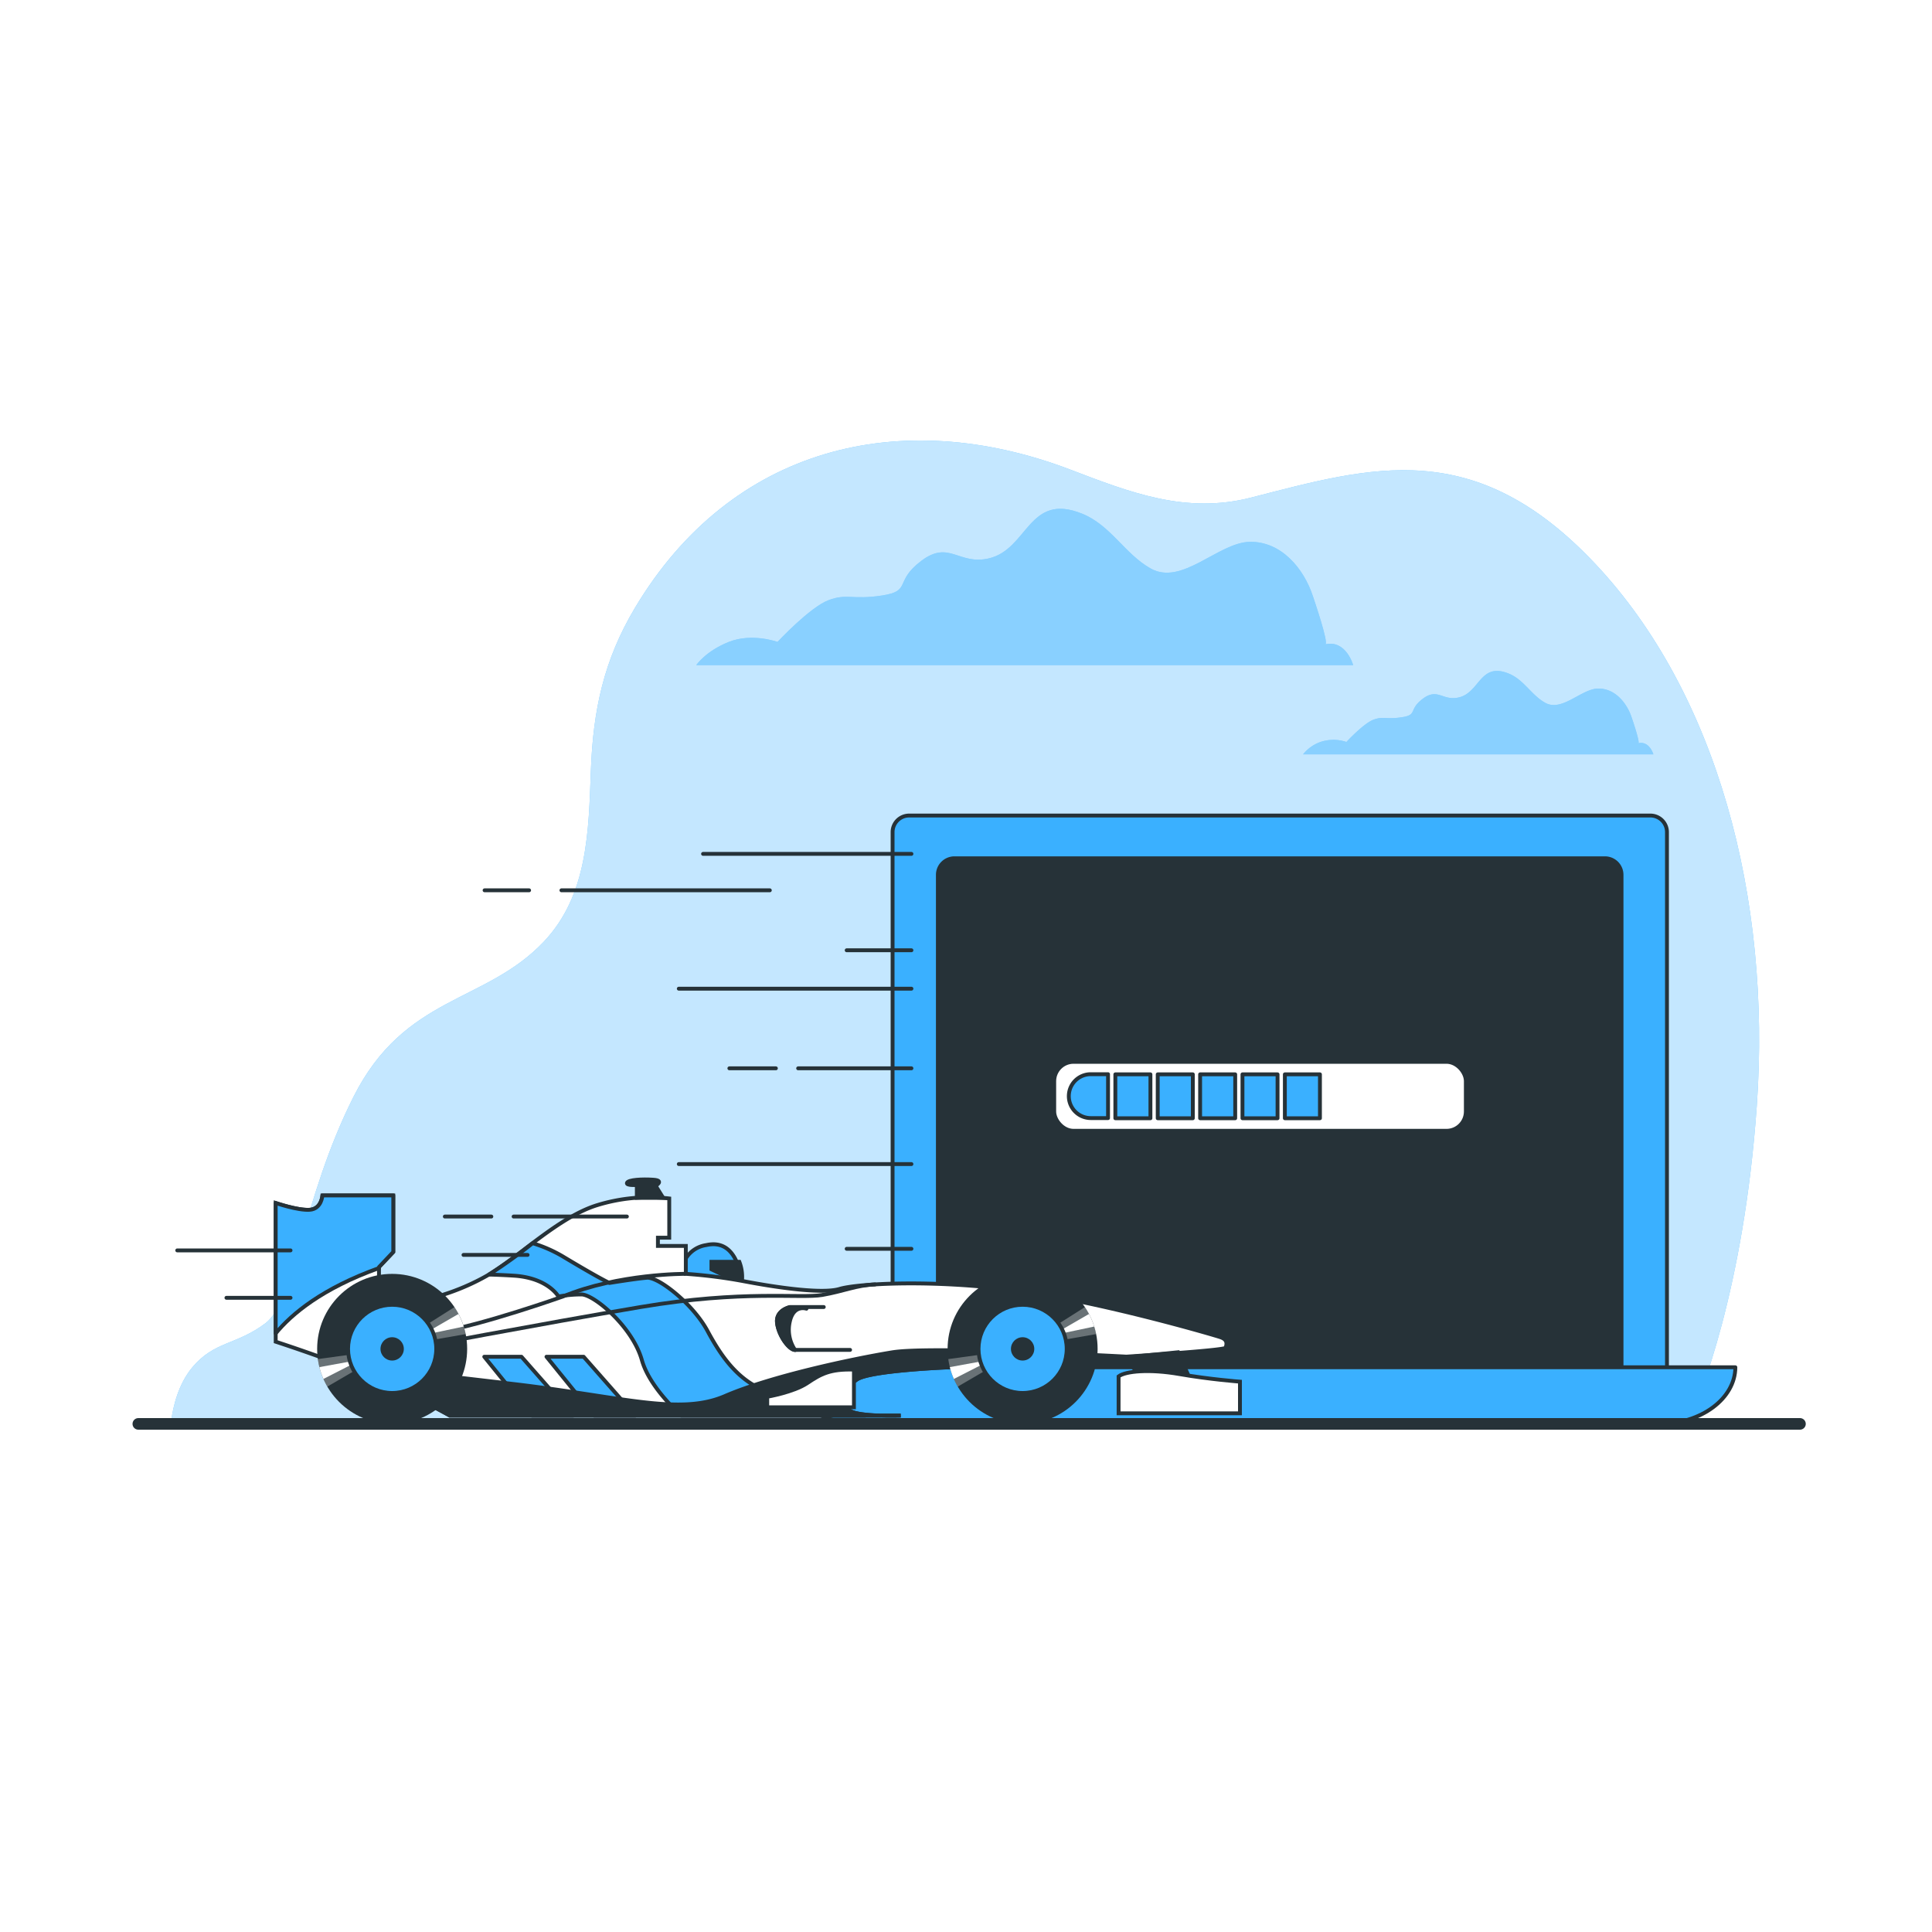 <svg class="animated" id="freepik_stories-fast-loading" xmlns="http://www.w3.org/2000/svg" viewBox="0 0 500 500" version="1.1" xmlns:xlink="http://www.w3.org/1999/xlink" xmlns:svgjs="http://svgjs.com/svgjs"><style>svg#freepik_stories-fast-loading:not(.animated) .animable {opacity: 0;}svg#freepik_stories-fast-loading.animated #freepik--Car--inject-6 {animation: 0.9s 1 forwards cubic-bezier(.36,-0.01,.5,1.38) slideLeft,3s Infinite  linear shake;animation-delay: 0s,0.9s;}            @keyframes slideLeft {                0% {                    opacity: 0;                    transform: translateX(-30px);                }                100% {                    opacity: 1;                    transform: translateX(0);                }            }                    @keyframes shake {                10%, 90% {                    transform: translate3d(-1px, 0, 0);                  }                  20%, 80% {                    transform: translate3d(2px, 0, 0);                  }                  30%, 50%, 70% {                    transform: translate3d(-4px, 0, 0);                  }                  40%, 60% {                    transform: translate3d(4px, 0, 0);                  }            }        </style><g id="freepik--background-simple--inject-6" class="animable" style="transform-origin: 249.786px 240.85px;"><path d="M437.18,367.7c2.6-5.8,14.13-33.77,17.48-81.56,3.8-54-10.43-106.82-41.72-140.13s-57.84-25.28-89.13-17.24c-16.87,4.34-31.23-1.29-46.8-7.23-43.95-16.74-87.77-5.94-112.67,35.75-8.12,13.6-10.84,26.54-11.42,42.09s-.75,32.21-12.12,44.26c-15.17,16.08-36,13.79-49.31,40.21s-15.17,52.84-22.76,58.58-13.27,4.59-19,11.49c-3.62,4.38-4.94,10.16-5.42,13.78Z" style="fill: rgb(58, 176, 255); transform-origin: 249.786px 240.85px;" id="eliwcx4h4d0m" class="animable"></path><g id="ell8yykd0wbur"><path d="M437.18,367.7c2.6-5.8,14.13-33.77,17.48-81.56,3.8-54-10.43-106.82-41.72-140.13s-57.84-25.28-89.13-17.24c-16.87,4.34-31.23-1.29-46.8-7.23-43.95-16.74-87.77-5.94-112.67,35.75-8.12,13.6-10.84,26.54-11.42,42.09s-.75,32.21-12.12,44.26c-15.17,16.08-36,13.79-49.31,40.21s-15.17,52.84-22.76,58.58-13.27,4.59-19,11.49c-3.62,4.38-4.94,10.16-5.42,13.78Z" style="fill: rgb(255, 255, 255); opacity: 0.7; transform-origin: 249.786px 240.85px;" class="animable"></path></g></g><g id="freepik--Clouds--inject-6" class="animable" style="transform-origin: 304.045px 163.448px;"><path d="M343,166.74c.93-.31-2.88-11.4-3.22-12.44-2.35-7.18-8.19-14.22-16.34-14.07s-17.55,11.5-25.68,6.88c-6.72-3.81-10.34-11.2-17.71-14.17-13.94-5.63-13.95,9.22-24.16,11.58-7.81,1.8-10.21-4.81-17.42.6s-2.41,7.81-10.21,9-9-.6-13.82,1.2-13.22,10.81-13.22,10.81-6.6-2.4-12.61,0-8.41,6-8.41,6h170S348.36,165.54,343,166.74Z" style="fill: rgb(58, 176, 255); transform-origin: 265.2px 151.903px;" id="elh0h4r7khgtl" class="animable"></path><path d="M424,192.34c.49-.17-1.53-6.08-1.72-6.64-1.25-3.82-4.37-7.58-8.71-7.5s-9.36,6.13-13.69,3.67c-3.59-2-5.52-6-9.45-7.56-7.43-3-7.43,4.92-12.88,6.18-4.16,1-5.44-2.56-9.29.32s-1.28,4.17-5.44,4.81-4.81-.32-7.37.64-7,5.76-7,5.76a10.57,10.57,0,0,0-6.72,0,10,10,0,0,0-4.49,3.2h90.65S426.89,191.7,424,192.34Z" style="fill: rgb(58, 176, 255); transform-origin: 382.565px 184.428px;" id="ellyo013fnx6n" class="animable"></path><g id="elj6jqog2ob8b"><g style="opacity: 0.4; transform-origin: 304.045px 163.448px;" class="animable"><path d="M343,166.74c.93-.31-2.88-11.4-3.22-12.44-2.35-7.18-8.19-14.22-16.34-14.07s-17.55,11.5-25.68,6.88c-6.72-3.81-10.34-11.2-17.71-14.17-13.94-5.63-13.95,9.22-24.16,11.58-7.81,1.8-10.21-4.81-17.42.6s-2.41,7.81-10.21,9-9-.6-13.82,1.2-13.22,10.81-13.22,10.81-6.6-2.4-12.61,0-8.41,6-8.41,6h170S348.36,165.54,343,166.74Z" style="fill: rgb(255, 255, 255); transform-origin: 265.2px 151.903px;" id="el30el25fmno8" class="animable"></path><path d="M424,192.34c.49-.17-1.53-6.08-1.72-6.64-1.25-3.82-4.37-7.58-8.71-7.5s-9.36,6.13-13.69,3.67c-3.59-2-5.52-6-9.45-7.56-7.43-3-7.43,4.92-12.88,6.18-4.16,1-5.44-2.56-9.29.32s-1.28,4.17-5.44,4.81-4.81-.32-7.37.64-7,5.76-7,5.76a10.57,10.57,0,0,0-6.72,0,10,10,0,0,0-4.49,3.2h90.65S426.89,191.7,424,192.34Z" style="fill: rgb(255, 255, 255); transform-origin: 382.565px 184.428px;" id="elyanc08zg1qi" class="animable"></path></g></g></g><g id="freepik--Device--inject-6" class="animable" style="transform-origin: 287.26px 289.78px;"><path d="M235.25,211.06H427.12a4.29,4.29,0,0,1,4.29,4.29V356.73a0,0,0,0,1,0,0H231a0,0,0,0,1,0,0V215.35A4.29,4.29,0,0,1,235.25,211.06Z" style="fill: rgb(58, 176, 255); stroke: rgb(38, 50, 56); stroke-linecap: round; stroke-linejoin: round; transform-origin: 331.205px 283.895px;" id="elj6nvncus7tb" class="animable"></path><path d="M247,222.12H415.36a4.29,4.29,0,0,1,4.29,4.29V358.69a0,0,0,0,1,0,0H242.72a0,0,0,0,1,0,0V226.41A4.29,4.29,0,0,1,247,222.12Z" style="fill: rgb(38, 50, 56); stroke: rgb(38, 50, 56); stroke-linecap: round; stroke-linejoin: round; transform-origin: 331.185px 290.405px;" id="elpm8c7nus3" class="animable"></path><path d="M429.46,368.5H222.73c-10.83,0-19.62-6.56-19.62-14.65h246C449.07,361.94,440.29,368.5,429.46,368.5Z" style="fill: rgb(58, 176, 255); stroke: rgb(38, 50, 56); stroke-linecap: round; stroke-linejoin: round; transform-origin: 326.11px 361.175px;" id="elicjsowcnspo" class="animable"></path><rect x="272.83" y="274.8" width="106.53" height="17.85" rx="5" style="fill: rgb(255, 255, 255); stroke: rgb(38, 50, 56); stroke-linecap: round; stroke-linejoin: round; transform-origin: 326.095px 283.725px;" id="elh36zb25adqj" class="animable"></rect><rect x="321.55" y="278.04" width="9.08" height="11.36" style="fill: rgb(58, 176, 255); stroke: rgb(38, 50, 56); stroke-linecap: round; stroke-linejoin: round; transform-origin: 326.09px 283.72px;" id="el3om0f24lr06" class="animable"></rect><rect x="310.59" y="278.04" width="9.08" height="11.36" style="fill: rgb(58, 176, 255); stroke: rgb(38, 50, 56); stroke-linecap: round; stroke-linejoin: round; transform-origin: 315.13px 283.72px;" id="elhrdzmw4fxn" class="animable"></rect><rect x="299.62" y="278.04" width="9.08" height="11.36" style="fill: rgb(58, 176, 255); stroke: rgb(38, 50, 56); stroke-linecap: round; stroke-linejoin: round; transform-origin: 304.16px 283.72px;" id="elqsatikitru" class="animable"></rect><rect x="288.65" y="278.04" width="9.08" height="11.36" style="fill: rgb(58, 176, 255); stroke: rgb(38, 50, 56); stroke-linecap: round; stroke-linejoin: round; transform-origin: 293.19px 283.72px;" id="elehoha9ilizf" class="animable"></rect><path d="M286.76,278h-4.47a5.68,5.68,0,0,0,0,11.36h4.47Z" style="fill: rgb(58, 176, 255); stroke: rgb(38, 50, 56); stroke-linecap: round; stroke-linejoin: round; transform-origin: 281.685px 283.68px;" id="elkkgu7z2vpu" class="animable"></path><rect x="332.52" y="278.04" width="9.08" height="11.36" style="fill: rgb(58, 176, 255); stroke: rgb(38, 50, 56); stroke-linecap: round; stroke-linejoin: round; transform-origin: 337.06px 283.72px;" id="el92ek20pdjw" class="animable"></rect><line x1="235.88" y1="220.98" x2="181.95" y2="220.98" style="fill: none; stroke: rgb(38, 50, 56); stroke-linecap: round; stroke-linejoin: round; transform-origin: 208.915px 220.98px;" id="elmpb0daiptn" class="animable"></line><line x1="235.88" y1="276.48" x2="206.56" y2="276.48" style="fill: none; stroke: rgb(38, 50, 56); stroke-linecap: round; stroke-linejoin: round; transform-origin: 221.22px 276.48px;" id="elfzvvp90xe8a" class="animable"></line><line x1="200.8" y1="276.48" x2="188.76" y2="276.48" style="fill: none; stroke: rgb(38, 50, 56); stroke-linecap: round; stroke-linejoin: round; transform-origin: 194.78px 276.48px;" id="el9c5rw1coxwe" class="animable"></line><line x1="235.88" y1="255.87" x2="175.67" y2="255.87" style="fill: none; stroke: rgb(38, 50, 56); stroke-linecap: round; stroke-linejoin: round; transform-origin: 205.775px 255.87px;" id="elqvczxg1ivg" class="animable"></line><line x1="235.88" y1="245.93" x2="219.12" y2="245.93" style="fill: none; stroke: rgb(38, 50, 56); stroke-linecap: round; stroke-linejoin: round; transform-origin: 227.5px 245.93px;" id="elhet2bs62lj8" class="animable"></line><line x1="235.88" y1="301.26" x2="175.67" y2="301.26" style="fill: none; stroke: rgb(38, 50, 56); stroke-linecap: round; stroke-linejoin: round; transform-origin: 205.775px 301.26px;" id="el2soaxecn6bb" class="animable"></line><line x1="235.88" y1="323.19" x2="219.12" y2="323.19" style="fill: none; stroke: rgb(38, 50, 56); stroke-linecap: round; stroke-linejoin: round; transform-origin: 227.5px 323.19px;" id="el1mnmtfr46xx" class="animable"></line><line x1="199.23" y1="230.41" x2="145.3" y2="230.41" style="fill: none; stroke: rgb(38, 50, 56); stroke-linecap: round; stroke-linejoin: round; transform-origin: 172.265px 230.41px;" id="elg87r8xe7g4" class="animable"></line><line x1="136.93" y1="230.41" x2="125.41" y2="230.41" style="fill: none; stroke: rgb(38, 50, 56); stroke-linecap: round; stroke-linejoin: round; transform-origin: 131.17px 230.41px;" id="elt8lkyh3gg" class="animable"></line></g><g id="freepik--Car--inject-6" class="animable animator-active" style="transform-origin: 183.385px 336.869px;"><path d="M176.51,331.23a7.51,7.51,0,0,1,6.25-9c7.8-1.76,9,7.61,9.17,9.95Z" style="fill: rgb(58, 176, 255); stroke: rgb(38, 50, 56); stroke-linecap: round; stroke-linejoin: round; transform-origin: 184.137px 327.096px;" id="elaah14fbt1hm" class="animable"></path><path d="M191.34,326.55h-7.22v1.95l7.81,3.71A10.77,10.77,0,0,0,191.34,326.55Z" style="fill: rgb(38, 50, 56); stroke: rgb(38, 50, 56); stroke-miterlimit: 10; transform-origin: 188.097px 329.38px;" id="elw499estdqsc" class="animable"></path><path d="M71.35,311.33v35.9s13.26,4.29,23.6,8.59a237,237,0,0,1,21.47,10.53H233.1s-11.32.39-13.27-1.36-1.56-5.66,1.95-8,23.61-3.12,23.61-3.12,71.41-3.91,71.8-5.08.39-2.14-1.36-2.73-31-9.17-52.88-12.1-41.17-1.75-45.66-.39-16.39-.39-24.58-1.95a129.7,129.7,0,0,0-15.22-1.95v-7.22h-7.22v-2.14h2.93V310.16a45.68,45.68,0,0,0-18.74,1.76c-10,3.12-20.48,13.65-28.29,18.14s-16.58,6.83-20.87,6.83a21.2,21.2,0,0,1-7.22-1.17v-7.8l3.7-3.91V309.38H83.44s-.19,3.51-3.31,3.71S71.35,311.33,71.35,311.33Z" style="fill: rgb(255, 255, 255); stroke: rgb(38, 50, 56); stroke-miterlimit: 10; transform-origin: 194.375px 337.884px;" id="elocak3pjd2mn" class="animable"></path><path d="M98.08,328.17v-.25l3.7-3.91V309.38H83.44s-.19,3.51-3.31,3.71-8.78-1.76-8.78-1.76v33.75C75.53,340,83.41,333.44,98.08,328.17Z" style="fill: rgb(58, 176, 255); stroke: rgb(38, 50, 56); stroke-linecap: round; stroke-linejoin: round; transform-origin: 86.565px 327.23px;" id="el6341yjzpf5n" class="animable"></path><polygon points="134.95 351.12 125.33 351.12 137.67 366.35 148.35 366.35 134.95 351.12" style="fill: rgb(58, 176, 255); stroke: rgb(38, 50, 56); stroke-linecap: round; stroke-linejoin: round; transform-origin: 136.84px 358.735px;" id="el5vnhik4o47b" class="animable"></polygon><polygon points="151.04 351.12 141.43 351.12 153.76 366.35 164.44 366.35 151.04 351.12" style="fill: rgb(58, 176, 255); stroke: rgb(38, 50, 56); stroke-linecap: round; stroke-linejoin: round; transform-origin: 152.935px 358.735px;" id="el4k2gnfcmuxl" class="animable"></polygon><path d="M200.37,360.64c-8.63-2.16-13.49-9.18-17.27-16.2s-12.69-14-15.66-13.76-9.71,1.35-9.71,1.35-2.43-1.08-11.88-6.75a35.63,35.63,0,0,0-8-3.54,138.29,138.29,0,0,1-11.31,8.12q2.76.06,6.38.28c8.91.54,11.61,5.4,11.61,5.4a33.85,33.85,0,0,1,5.94-.54c3.24,0,13.22,8.36,15.65,17,1.56,5.55,6.69,11.1,10.15,14.35h47.63C215.53,364.34,205.15,361.83,200.37,360.64Z" style="fill: rgb(58, 176, 255); stroke: rgb(38, 50, 56); stroke-linecap: round; stroke-linejoin: round; transform-origin: 175.22px 344.045px;" id="el99v62slvf" class="animable"></path><path d="M233.1,366.35h-5.19C230.69,366.44,233.1,366.35,233.1,366.35Z" style="fill: rgb(38, 50, 56); stroke: rgb(38, 50, 56); stroke-miterlimit: 10; transform-origin: 230.505px 366.37px;" id="elsf5aaolu8l" class="animable"></path><path d="M221.78,357c3.51-2.34,23.61-3.12,23.61-3.12s25.59-1.4,46.22-2.78c-13.05-.69-51.77-2.58-60.66-1.13-10.73,1.76-31.61,6.25-43.32,11.32s-26.53.2-54.82-3.12c-20-2.35-37-4.31-45.25-5.25,2.49.93,5,1.92,7.39,2.91a237,237,0,0,1,21.47,10.53H227.91c-3.25-.09-7-.42-8.08-1.36C217.88,363.23,218.27,359.33,221.78,357Z" style="fill: rgb(38, 50, 56); stroke: rgb(38, 50, 56); stroke-miterlimit: 10; transform-origin: 189.585px 357.898px;" id="elkct8skslnj" class="animable"></path><circle cx="264.65" cy="349.09" r="19.41" style="fill: rgb(38, 50, 56); transform-origin: 264.65px 349.09px;" id="elhp5gz1tf3cd" class="animable"></circle><g id="elx8bvpkxwya"><g style="opacity: 0.31; transform-origin: 264.555px 348.565px;" class="animable"><path d="M280.78,338.28,264.4,348.64l19.29-3.38A19.28,19.28,0,0,0,280.78,338.28Z" style="fill: rgb(255, 255, 255); transform-origin: 274.045px 343.46px;" id="elbm1qmilufk5" class="animable"></path><path d="M247.88,358.85l16.77-9.76-19.23,2.64A19.09,19.09,0,0,0,247.88,358.85Z" style="fill: rgb(255, 255, 255); transform-origin: 255.035px 353.97px;" id="elu61gkswv8fr" class="animable"></path></g></g><path d="M246.87,356.87l9.89-5.06-10.94,2A18.71,18.71,0,0,0,246.87,356.87Z" style="fill: rgb(255, 255, 255); transform-origin: 251.29px 354.34px;" id="el4po6xz53nkc" class="animable"></path><path d="M272.18,345.63l11-2.32a19.35,19.35,0,0,0-1.35-3.25Z" style="fill: rgb(255, 255, 255); transform-origin: 277.68px 342.845px;" id="elivvdvjwavzq" class="animable"></path><circle cx="264.65" cy="349.09" r="11.41" style="fill: rgb(58, 176, 255); stroke: rgb(38, 50, 56); stroke-linecap: round; stroke-linejoin: round; transform-origin: 264.65px 349.09px;" id="elg3glkxx0fpt" class="animable"></circle><circle cx="264.65" cy="349.09" r="3.02" style="fill: rgb(38, 50, 56); transform-origin: 264.65px 349.09px;" id="elmj04j64w74" class="animable"></circle><polygon points="291.05 351.33 295.53 356.6 307.83 356.6 304.9 349.96 291.05 351.33" style="fill: rgb(38, 50, 56); stroke: rgb(38, 50, 56); stroke-miterlimit: 10; transform-origin: 299.44px 353.28px;" id="el1rcfyurtg13" class="animable"></polygon><path d="M289.49,356.21v9.56H320.9v-8.2s-7.81-.58-15.61-1.95S291.24,354.84,289.49,356.21Z" style="fill: rgb(255, 255, 255); stroke: rgb(38, 50, 56); stroke-miterlimit: 10; transform-origin: 305.195px 360.306px;" id="elysk8ksdvir" class="animable"></path><path d="M221,354.45v9.76H198.56v-2.73s6.83-1.17,10.34-3.52S214.76,354.26,221,354.45Z" style="fill: rgb(255, 255, 255); stroke: rgb(38, 50, 56); stroke-miterlimit: 10; transform-origin: 209.78px 359.321px;" id="elt4fprr0anb8" class="animable"></path><path d="M213.19,338.26h-8.78s-3.7.78-3.31,4.09,3.12,7,4.68,7H220" style="fill: none; stroke: rgb(38, 50, 56); stroke-linecap: round; stroke-linejoin: round; transform-origin: 210.536px 343.805px;" id="elnylzm7fwj8a" class="animable"></path><path d="M204.41,342c1-4.48,4.3-3.31,4.3-3.31l-.56-.39h-3.74s-3.7.78-3.31,4.09,3.12,7,4.68,7A9.29,9.29,0,0,1,204.41,342Z" style="fill: rgb(38, 50, 56); stroke: rgb(38, 50, 56); stroke-linecap: round; stroke-linejoin: round; transform-origin: 204.891px 343.845px;" id="el31vess6qkfy" class="animable"></path><path d="M113.69,344.7c11.12-1.76,32-9.17,32-9.17,14.44-6,31.81-5.86,31.81-5.86" style="fill: none; stroke: rgb(38, 50, 56); stroke-miterlimit: 10; transform-origin: 145.595px 337.185px;" id="el4xohclz7q26" class="animable"></path><path d="M105.49,349.18s33.76-6.44,60.29-10.92,41.37-2.15,47-3.12,8.78-2.54,13.86-2.74" style="fill: none; stroke: rgb(38, 50, 56); stroke-miterlimit: 10; transform-origin: 166.065px 340.79px;" id="eldlv243htt4c" class="animable"></path><path d="M171.63,310l-1.95-3.13s2.35-1.36-.58-1.56-6.44,0-6.83.78,2.54.59,2.54.59V310Z" style="fill: rgb(38, 50, 56); stroke: rgb(38, 50, 56); stroke-miterlimit: 10; transform-origin: 166.932px 307.619px;" id="eljwiei7pl08j" class="animable"></path><circle cx="101.49" cy="349.09" r="19.41" style="fill: rgb(38, 50, 56); transform-origin: 101.49px 349.09px;" id="elyyuhic0ny5" class="animable"></circle><g id="elopw6r5tyrn"><g style="opacity: 0.31; transform-origin: 101.395px 348.565px;" class="animable"><path d="M117.62,338.28l-16.38,10.36,19.29-3.38A19.45,19.45,0,0,0,117.62,338.28Z" style="fill: rgb(255, 255, 255); transform-origin: 110.885px 343.46px;" id="elcrk15nyn5do" class="animable"></path><path d="M84.72,358.85l16.77-9.76-19.23,2.64A19.09,19.09,0,0,0,84.72,358.85Z" style="fill: rgb(255, 255, 255); transform-origin: 91.875px 353.97px;" id="el8pjgv9gzup3" class="animable"></path></g></g><path d="M83.71,356.87l9.89-5.06-10.94,2A18.71,18.71,0,0,0,83.71,356.87Z" style="fill: rgb(255, 255, 255); transform-origin: 88.13px 354.34px;" id="elk0n6rnrfxu" class="animable"></path><path d="M109,345.63l11-2.32a19.35,19.35,0,0,0-1.35-3.25Z" style="fill: rgb(255, 255, 255); transform-origin: 114.5px 342.845px;" id="elxs4aoswxyvf" class="animable"></path><circle cx="101.49" cy="349.09" r="11.41" style="fill: rgb(58, 176, 255); stroke: rgb(38, 50, 56); stroke-linecap: round; stroke-linejoin: round; transform-origin: 101.49px 349.09px;" id="elner1ubw98s" class="animable"></circle><circle cx="101.49" cy="349.09" r="3.02" style="fill: rgb(38, 50, 56); transform-origin: 101.49px 349.09px;" id="ela0uuaczb5t" class="animable"></circle><line x1="162.24" y1="314.84" x2="132.92" y2="314.84" style="fill: none; stroke: rgb(38, 50, 56); stroke-linecap: round; stroke-linejoin: round; transform-origin: 147.58px 314.84px;" id="elbqtg6ngqx6" class="animable"></line><line x1="75.19" y1="323.6" x2="45.87" y2="323.6" style="fill: none; stroke: rgb(38, 50, 56); stroke-linecap: round; stroke-linejoin: round; transform-origin: 60.53px 323.6px;" id="elppjgeyb1rg" class="animable"></line><line x1="75.19" y1="335.87" x2="58.6" y2="335.87" style="fill: none; stroke: rgb(38, 50, 56); stroke-linecap: round; stroke-linejoin: round; transform-origin: 66.895px 335.87px;" id="ele3cep8r0aom" class="animable"></line><line x1="136.54" y1="324.77" x2="119.95" y2="324.77" style="fill: none; stroke: rgb(38, 50, 56); stroke-linecap: round; stroke-linejoin: round; transform-origin: 128.245px 324.77px;" id="elq1ueratwfcj" class="animable"></line><line x1="127.16" y1="314.84" x2="115.12" y2="314.84" style="fill: none; stroke: rgb(38, 50, 56); stroke-linecap: round; stroke-linejoin: round; transform-origin: 121.14px 314.84px;" id="el8893mejkd2f" class="animable"></line></g><g id="freepik--Floor--inject-6" class="animable" style="transform-origin: 250.815px 368.5px;"><line x1="35.8" y1="368.5" x2="465.83" y2="368.5" style="fill: none; stroke: rgb(38, 50, 56); stroke-linecap: round; stroke-linejoin: round; stroke-width: 3px; transform-origin: 250.815px 368.5px;" id="elujdo2cxg2uo" class="animable"></line></g><defs>     <filter id="active" height="200%">         <feMorphology in="SourceAlpha" result="DILATED" operator="dilate" radius="2"></feMorphology>                <feFlood flood-color="#32DFEC" flood-opacity="1" result="PINK"></feFlood>        <feComposite in="PINK" in2="DILATED" operator="in" result="OUTLINE"></feComposite>        <feMerge>            <feMergeNode in="OUTLINE"></feMergeNode>            <feMergeNode in="SourceGraphic"></feMergeNode>        </feMerge>    </filter>    <filter id="hover" height="200%">        <feMorphology in="SourceAlpha" result="DILATED" operator="dilate" radius="2"></feMorphology>                <feFlood flood-color="#ff0000" flood-opacity="0.5" result="PINK"></feFlood>        <feComposite in="PINK" in2="DILATED" operator="in" result="OUTLINE"></feComposite>        <feMerge>            <feMergeNode in="OUTLINE"></feMergeNode>            <feMergeNode in="SourceGraphic"></feMergeNode>        </feMerge>            <feColorMatrix type="matrix" values="0   0   0   0   0                0   1   0   0   0                0   0   0   0   0                0   0   0   1   0 "></feColorMatrix>    </filter></defs></svg>